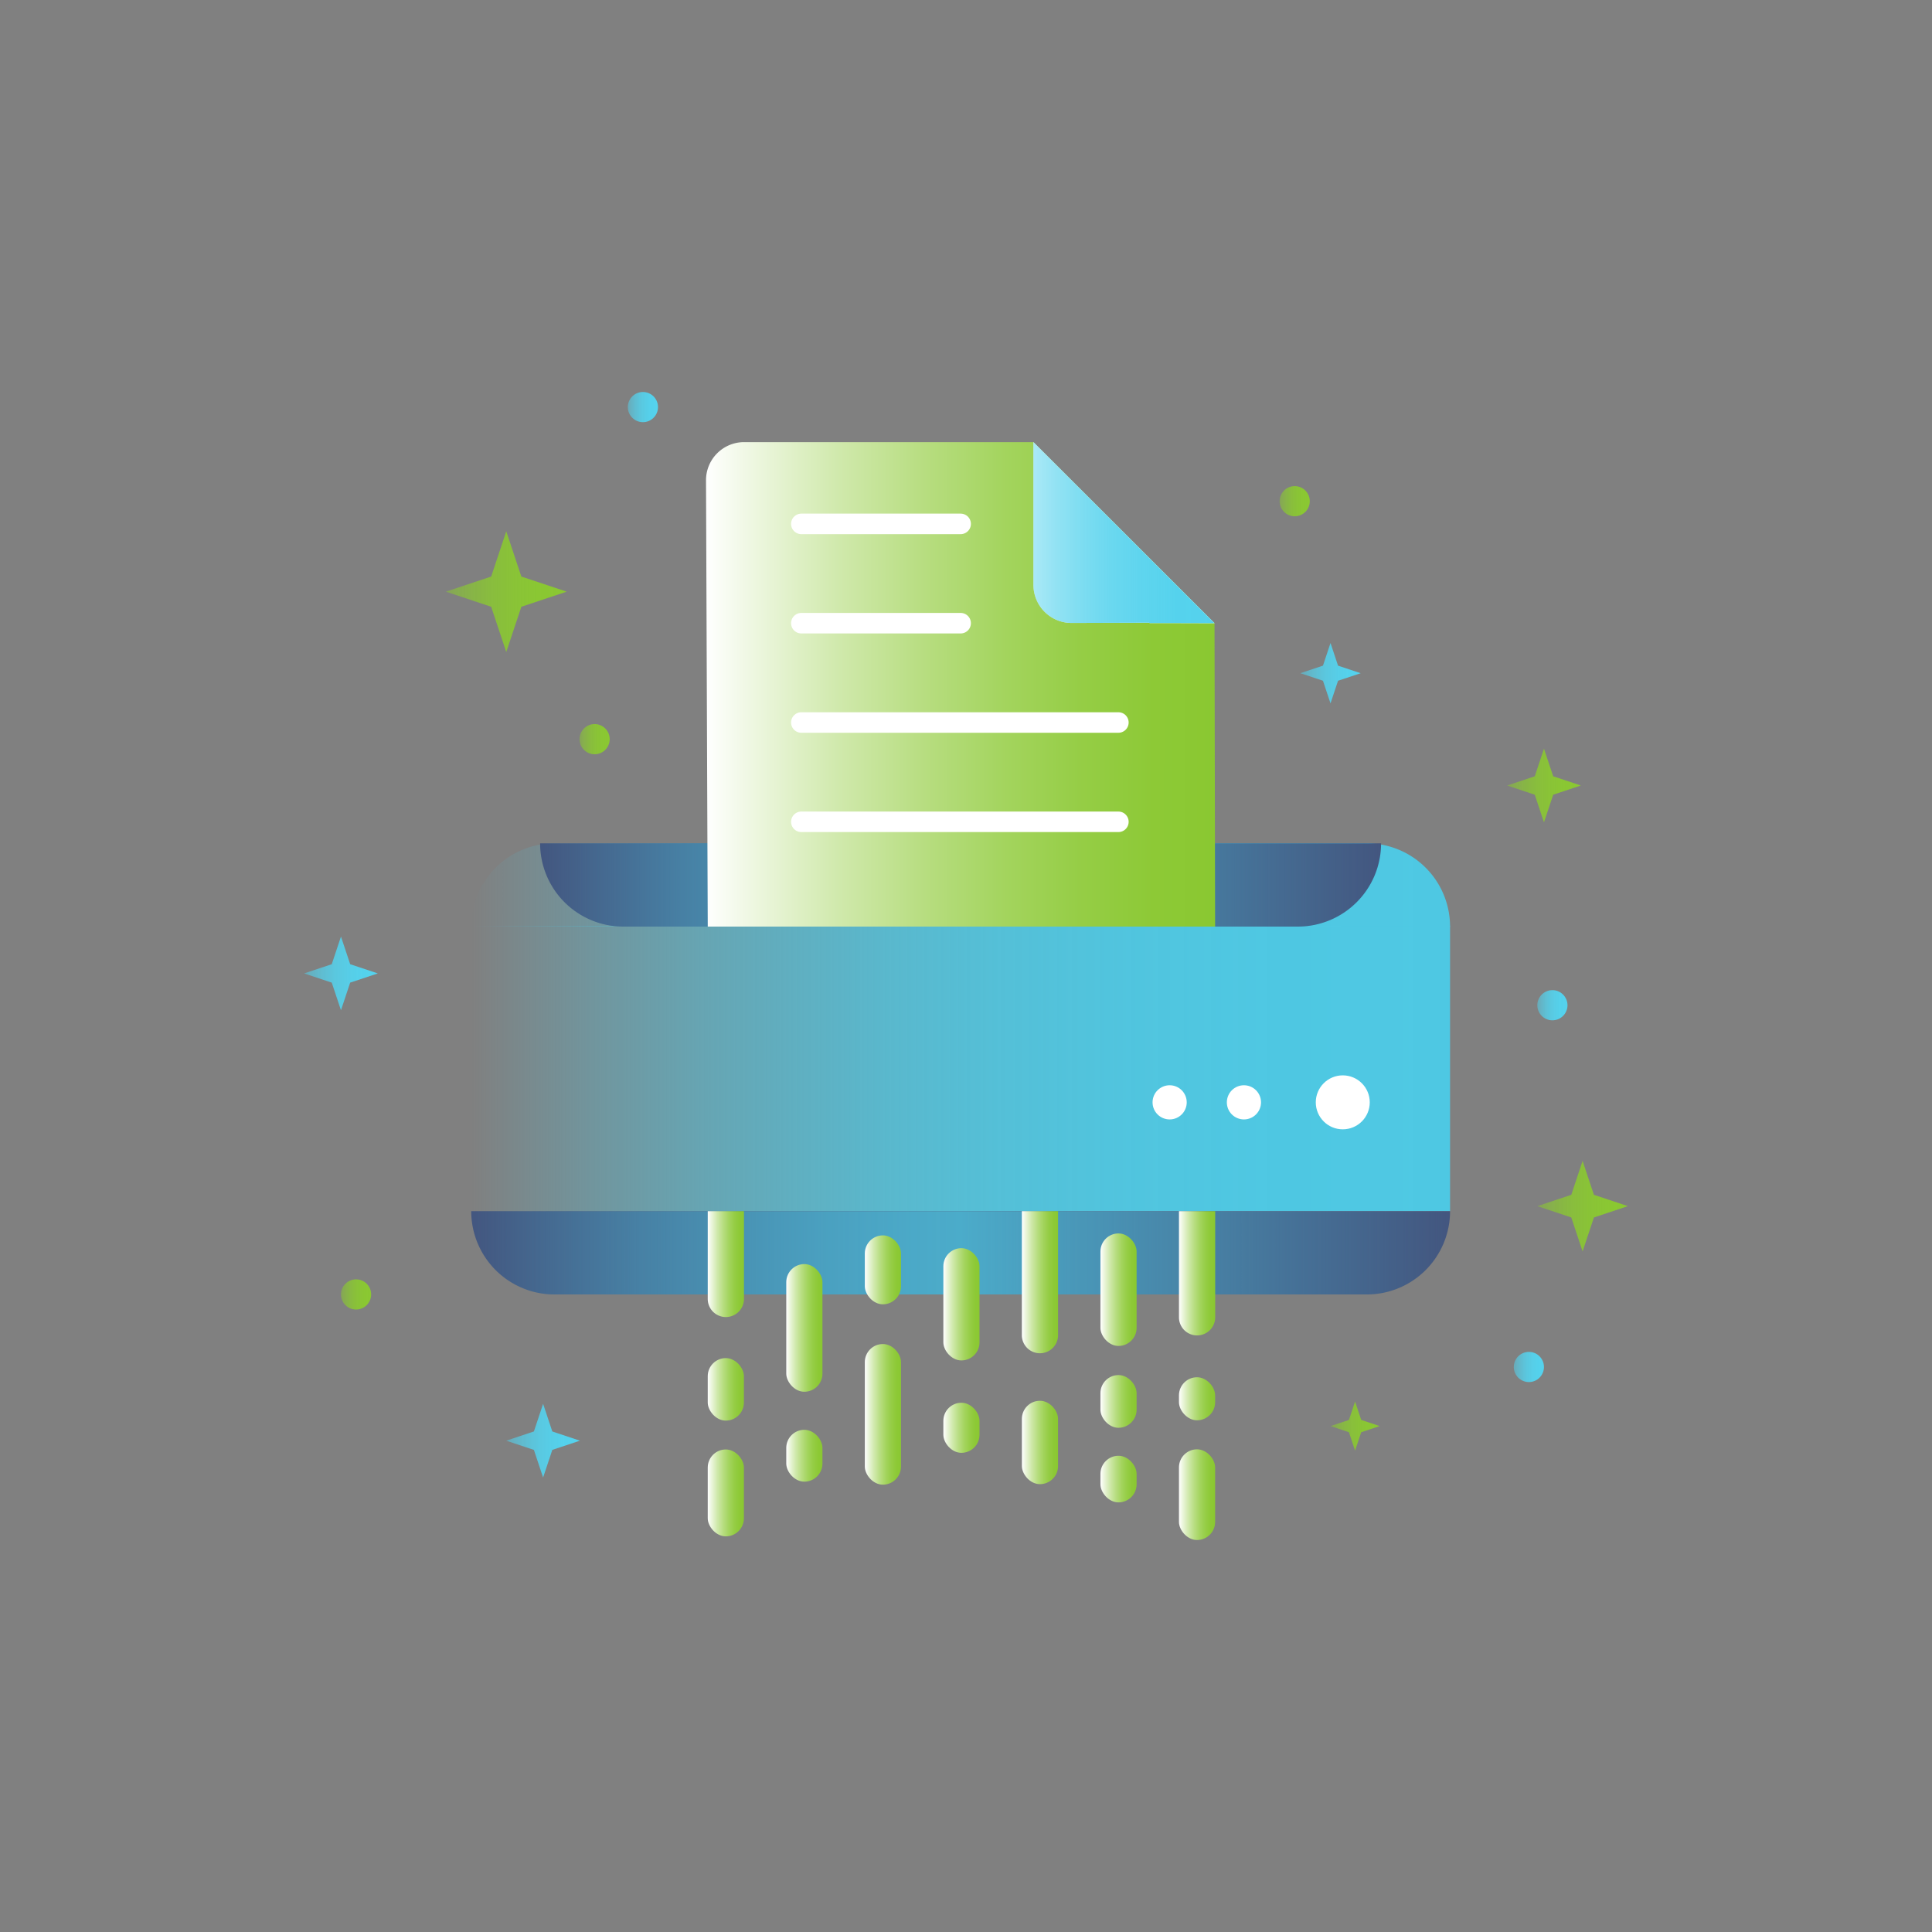 <svg id="Windscribe" xmlns="http://www.w3.org/2000/svg" xmlns:xlink="http://www.w3.org/1999/xlink" viewBox="0 0 1280 1280"><rect x="0" y="0" width="1280" height="1280" fill="#808080" stroke="none"/><defs><style>.cls-1{fill:url(#linear-gradient);}.cls-2{fill:#43567f;}.cls-3{fill:url(#linear-gradient-2);}.cls-4{fill:url(#linear-gradient-3);}.cls-5{fill:url(#linear-gradient-4);}.cls-6{fill:url(#linear-gradient-5);}.cls-7{fill:none;stroke:#fff;stroke-linecap:round;stroke-linejoin:round;stroke-width:13.6px;}.cls-8{fill:#fff;}.cls-9{fill:url(#linear-gradient-6);}.cls-10{fill:url(#linear-gradient-7);}.cls-11{fill:url(#linear-gradient-8);}.cls-12{fill:url(#linear-gradient-9);}.cls-13{fill:url(#linear-gradient-10);}.cls-14{fill:url(#linear-gradient-11);}.cls-15{fill:url(#linear-gradient-12);}.cls-16{fill:url(#linear-gradient-13);}.cls-17{fill:url(#linear-gradient-14);}.cls-18{fill:url(#linear-gradient-15);}.cls-19{fill:url(#linear-gradient-16);}.cls-20{fill:url(#linear-gradient-17);}.cls-21{fill:url(#linear-gradient-18);}.cls-22{fill:url(#linear-gradient-19);}.cls-23{fill:url(#linear-gradient-20);}.cls-24{fill:url(#linear-gradient-21);}.cls-25{fill:url(#linear-gradient-22);}.cls-26{fill:url(#linear-gradient-23);}.cls-27{fill:url(#linear-gradient-24);}.cls-28{fill:url(#linear-gradient-25);}.cls-29{fill:url(#linear-gradient-26);}.cls-30{fill:url(#linear-gradient-27);}.cls-31{fill:url(#linear-gradient-28);}.cls-32{fill:url(#linear-gradient-29);}.cls-33{fill:url(#linear-gradient-30);}.cls-34{fill:url(#linear-gradient-31);}.cls-35{fill:url(#linear-gradient-32);}.cls-36{fill:url(#linear-gradient-33);}.cls-37{fill:url(#linear-gradient-34);}.cls-38{fill:url(#linear-gradient-35);}.cls-39{fill:url(#linear-gradient-36);}</style><linearGradient id="linear-gradient" x1="312.2" y1="707.92" x2="960.69" y2="707.92" gradientUnits="userSpaceOnUse"><stop offset="0" stop-color="#4ec8e3" stop-opacity="0"/><stop offset="0.04" stop-color="#4ec8e3" stop-opacity="0.1"/><stop offset="0.13" stop-color="#4ec8e3" stop-opacity="0.31"/><stop offset="0.23" stop-color="#4ec8e3" stop-opacity="0.5"/><stop offset="0.33" stop-color="#4ec8e3" stop-opacity="0.65"/><stop offset="0.43" stop-color="#4ec8e3" stop-opacity="0.78"/><stop offset="0.54" stop-color="#4ec8e3" stop-opacity="0.88"/><stop offset="0.67" stop-color="#4ec8e3" stop-opacity="0.95"/><stop offset="0.81" stop-color="#4ec8e3" stop-opacity="0.99"/><stop offset="1" stop-color="#4ec8e3"/></linearGradient><linearGradient id="linear-gradient-2" x1="312.2" y1="830.02" x2="960.69" y2="830.02" gradientUnits="userSpaceOnUse"><stop offset="0" stop-color="#4ec8e3" stop-opacity="0"/><stop offset="0.07" stop-color="#4ec8e3" stop-opacity="0.16"/><stop offset="0.17" stop-color="#4ec8e3" stop-opacity="0.37"/><stop offset="0.27" stop-color="#4ec8e3" stop-opacity="0.53"/><stop offset="0.36" stop-color="#4ec8e3" stop-opacity="0.65"/><stop offset="0.44" stop-color="#4ec8e3" stop-opacity="0.72"/><stop offset="0.5" stop-color="#4ec8e3" stop-opacity="0.75"/><stop offset="1" stop-color="#4ec8e3" stop-opacity="0"/></linearGradient><linearGradient id="linear-gradient-3" x1="312.2" y1="16920.35" x2="960.69" y2="16920.35" gradientTransform="matrix(1, 0, 0, -1, 0, 17506.65)" xlink:href="#linear-gradient"/><linearGradient id="linear-gradient-4" x1="357.88" y1="586.3" x2="915.02" y2="586.3" xlink:href="#linear-gradient-2"/><linearGradient id="linear-gradient-5" x1="467.75" y1="453.4" x2="805.05" y2="453.4" gradientUnits="userSpaceOnUse"><stop offset="0" stop-color="#fff"/><stop offset="0.09" stop-color="#eef7e1"/><stop offset="0.26" stop-color="#d0e9ac"/><stop offset="0.43" stop-color="#b7dd80"/><stop offset="0.59" stop-color="#a3d45d"/><stop offset="0.74" stop-color="#95cd45"/><stop offset="0.88" stop-color="#8dc936"/><stop offset="1" stop-color="#8ac831"/></linearGradient><linearGradient id="linear-gradient-6" x1="684.71" y1="352.9" x2="804.67" y2="352.9" gradientUnits="userSpaceOnUse"><stop offset="0" stop-color="#54d2ed" stop-opacity="0.5"/><stop offset="0.13" stop-color="#54d2ed" stop-opacity="0.64"/><stop offset="0.28" stop-color="#54d2ed" stop-opacity="0.77"/><stop offset="0.43" stop-color="#54d2ed" stop-opacity="0.87"/><stop offset="0.6" stop-color="#54d2ed" stop-opacity="0.94"/><stop offset="0.78" stop-color="#54d2ed" stop-opacity="0.99"/><stop offset="1" stop-color="#54d2ed"/></linearGradient><linearGradient id="linear-gradient-7" x1="468.9" y1="920.48" x2="492.86" y2="920.48" xlink:href="#linear-gradient-5"/><linearGradient id="linear-gradient-8" x1="468.9" y1="837.49" x2="492.86" y2="837.49" xlink:href="#linear-gradient-5"/><linearGradient id="linear-gradient-9" x1="468.9" y1="989.1" x2="492.86" y2="989.1" xlink:href="#linear-gradient-5"/><linearGradient id="linear-gradient-10" x1="520.93" y1="879.78" x2="544.89" y2="879.78" xlink:href="#linear-gradient-5"/><linearGradient id="linear-gradient-11" x1="520.93" y1="964.46" x2="544.89" y2="964.46" xlink:href="#linear-gradient-5"/><linearGradient id="linear-gradient-12" x1="572.97" y1="937.04" x2="596.92" y2="937.04" xlink:href="#linear-gradient-5"/><linearGradient id="linear-gradient-13" x1="572.97" y1="841.3" x2="596.92" y2="841.3" xlink:href="#linear-gradient-5"/><linearGradient id="linear-gradient-14" x1="677.03" y1="849.49" x2="700.99" y2="849.49" xlink:href="#linear-gradient-5"/><linearGradient id="linear-gradient-15" x1="677.03" y1="955.67" x2="700.99" y2="955.67" xlink:href="#linear-gradient-5"/><linearGradient id="linear-gradient-16" x1="625" y1="864.14" x2="648.96" y2="864.14" xlink:href="#linear-gradient-5"/><linearGradient id="linear-gradient-17" x1="625" y1="945.95" x2="648.96" y2="945.95" xlink:href="#linear-gradient-5"/><linearGradient id="linear-gradient-18" x1="781.1" y1="843.58" x2="805.05" y2="843.58" xlink:href="#linear-gradient-5"/><linearGradient id="linear-gradient-19" x1="781.1" y1="990.26" x2="805.05" y2="990.26" xlink:href="#linear-gradient-5"/><linearGradient id="linear-gradient-20" x1="781.1" y1="926.72" x2="805.05" y2="926.72" xlink:href="#linear-gradient-5"/><linearGradient id="linear-gradient-21" x1="729.07" y1="854.45" x2="753.02" y2="854.45" xlink:href="#linear-gradient-5"/><linearGradient id="linear-gradient-22" x1="729.07" y1="979.93" x2="753.02" y2="979.93" xlink:href="#linear-gradient-5"/><linearGradient id="linear-gradient-23" x1="729.07" y1="928.49" x2="753.02" y2="928.49" xlink:href="#linear-gradient-5"/><linearGradient id="linear-gradient-24" x1="1018.51" y1="665.99" x2="1038.51" y2="665.99" xlink:href="#linear-gradient-6"/><linearGradient id="linear-gradient-25" x1="861.49" y1="446.01" x2="901.49" y2="446.01" xlink:href="#linear-gradient-6"/><linearGradient id="linear-gradient-26" x1="295.41" y1="391.99" x2="375.41" y2="391.99" gradientUnits="userSpaceOnUse"><stop offset="0" stop-color="#8ac831" stop-opacity="0.5"/><stop offset="0.07" stop-color="#8ac831" stop-opacity="0.58"/><stop offset="0.23" stop-color="#8ac831" stop-opacity="0.73"/><stop offset="0.39" stop-color="#8ac831" stop-opacity="0.85"/><stop offset="0.57" stop-color="#8ac831" stop-opacity="0.93"/><stop offset="0.76" stop-color="#8ac831" stop-opacity="0.98"/><stop offset="1" stop-color="#8ac831"/></linearGradient><linearGradient id="linear-gradient-27" x1="1002.92" y1="905.66" x2="1022.92" y2="905.66" xlink:href="#linear-gradient-6"/><linearGradient id="linear-gradient-28" x1="881.49" y1="944.81" x2="914.04" y2="944.81" xlink:href="#linear-gradient-26"/><linearGradient id="linear-gradient-29" x1="998.51" y1="520.42" x2="1047.33" y2="520.42" xlink:href="#linear-gradient-26"/><linearGradient id="linear-gradient-30" x1="415.95" y1="269.7" x2="435.95" y2="269.7" xlink:href="#linear-gradient-6"/><linearGradient id="linear-gradient-31" x1="1018.51" y1="799.1" x2="1078.51" y2="799.1" xlink:href="#linear-gradient-26"/><linearGradient id="linear-gradient-32" x1="225.9" y1="857.6" x2="245.9" y2="857.6" xlink:href="#linear-gradient-26"/><linearGradient id="linear-gradient-33" x1="847.77" y1="332.06" x2="867.77" y2="332.06" xlink:href="#linear-gradient-26"/><linearGradient id="linear-gradient-34" x1="383.95" y1="489.72" x2="403.95" y2="489.72" xlink:href="#linear-gradient-26"/><linearGradient id="linear-gradient-35" x1="201.49" y1="644.91" x2="250.31" y2="644.91" xlink:href="#linear-gradient-6"/><linearGradient id="linear-gradient-36" x1="335.41" y1="954.49" x2="384.23" y2="954.49" xlink:href="#linear-gradient-6"/></defs><title>Artboard 144</title><rect class="cls-1" x="312.2" y="613.41" width="648.5" height="189.03"/><path class="cls-2" d="M312.2,802.44h648.5a0,0,0,0,1,0,0v0a55.16,55.16,0,0,1-55.16,55.16H367.36a55.16,55.16,0,0,1-55.16-55.16v0a0,0,0,0,1,0,0Z"/><path class="cls-3" d="M312.2,802.44h648.5a0,0,0,0,1,0,0v0a55.16,55.16,0,0,1-55.16,55.16H367.36a55.16,55.16,0,0,1-55.16-55.16v0a0,0,0,0,1,0,0Z"/><path class="cls-4" d="M367.36,558.72H905.54a55.16,55.16,0,0,1,55.16,55.16v0a0,0,0,0,1,0,0H312.2a0,0,0,0,1,0,0v0a55.16,55.16,0,0,1,55.16-55.16Z"/><path class="cls-2" d="M357.88,558.72H915a0,0,0,0,1,0,0v0a55.16,55.16,0,0,1-55.16,55.16H413a55.16,55.16,0,0,1-55.16-55.16v0A0,0,0,0,1,357.88,558.72Z"/><path class="cls-5" d="M915,558.72a55.15,55.15,0,0,1-55.16,55.16H413a55.16,55.16,0,0,1-55.16-55.16Z"/><path class="cls-6" d="M805.05,613.88H468.9l-1.15-295.64A25.24,25.24,0,0,1,493,292.92H684.71L804.65,412.87v0Z"/><line class="cls-7" x1="530.9" y1="478.68" x2="740.96" y2="478.68"/><line class="cls-7" x1="530.9" y1="544.47" x2="740.96" y2="544.47"/><line class="cls-7" x1="530.9" y1="347.09" x2="636.45" y2="347.09"/><line class="cls-7" x1="530.9" y1="412.88" x2="636.45" y2="412.88"/><path class="cls-8" d="M804.67,412.89l-120-120v94.56A25.24,25.24,0,0,0,710,412.72l51.2-.16.6.26,18.57,0Z"/><path class="cls-9" d="M804.67,412.89l-120-120v94.56A25.24,25.24,0,0,0,710,412.72l51.2-.16.6.26,18.57,0Z"/><rect class="cls-10" x="468.9" y="899.78" width="23.96" height="41.41" rx="11.98" ry="11.98"/><path class="cls-11" d="M468.9,802.44h24a0,0,0,0,1,0,0v58.14a12,12,0,0,1-12,12h0a12,12,0,0,1-12-12V802.44A0,0,0,0,1,468.9,802.44Z"/><rect class="cls-12" x="468.9" y="960.31" width="23.96" height="57.57" rx="11.98" ry="11.98"/><rect class="cls-13" x="520.93" y="837.49" width="23.96" height="84.58" rx="11.98" ry="11.98"/><rect class="cls-14" x="520.93" y="947.28" width="23.96" height="34.36" rx="11.98" ry="11.98"/><rect class="cls-15" x="572.97" y="890.45" width="23.96" height="93.18" rx="11.98" ry="11.98"/><rect class="cls-16" x="572.97" y="818.47" width="23.96" height="45.67" rx="11.98" ry="11.98"/><path class="cls-17" d="M677,802.44h24a0,0,0,0,1,0,0v82.13a12,12,0,0,1-12,12h0a12,12,0,0,1-12-12V802.44A0,0,0,0,1,677,802.44Z"/><rect class="cls-18" x="677.03" y="928.05" width="23.96" height="55.24" rx="11.98" ry="11.98"/><rect class="cls-19" x="625" y="826.95" width="23.96" height="74.37" rx="11.98" ry="11.98"/><rect class="cls-20" x="625" y="929.36" width="23.96" height="33.17" rx="11.98" ry="11.98"/><path class="cls-21" d="M781.1,802.44h24a0,0,0,0,1,0,0v70.31a12,12,0,0,1-12,12h0a12,12,0,0,1-12-12V802.44a0,0,0,0,1,0,0Z"/><rect class="cls-22" x="781.1" y="960.21" width="23.96" height="60.09" rx="11.98" ry="11.98"/><rect class="cls-23" x="781.1" y="912.47" width="23.96" height="28.51" rx="11.98" ry="11.98"/><rect class="cls-24" x="729.07" y="817.18" width="23.96" height="74.54" rx="11.98" ry="11.98"/><rect class="cls-25" x="729.07" y="964.49" width="23.96" height="30.88" rx="11.98" ry="11.98"/><rect class="cls-26" x="729.07" y="911.02" width="23.96" height="34.92" rx="11.98" ry="11.98"/><circle class="cls-27" cx="1028.51" cy="665.99" r="10"/><polygon class="cls-28" points="861.49 446.01 876.49 441.01 881.49 426.01 886.49 441.01 901.49 446.01 886.49 451.01 881.49 466.01 876.49 451.01 861.49 446.01"/><polygon class="cls-29" points="295.41 391.99 325.41 381.99 335.41 351.99 345.41 381.99 375.41 391.99 345.41 401.99 335.41 431.99 325.41 401.99 295.41 391.99"/><circle class="cls-30" cx="1012.92" cy="905.66" r="10"/><polygon class="cls-31" points="881.49 944.81 893.7 940.74 897.77 928.54 901.84 940.74 914.04 944.81 901.84 948.88 897.77 961.08 893.7 948.88 881.49 944.81"/><polygon class="cls-32" points="998.51 520.42 1016.82 514.32 1022.92 496.01 1029.03 514.32 1047.33 520.42 1029.03 526.53 1022.92 544.84 1016.82 526.53 998.51 520.42"/><circle class="cls-33" cx="425.95" cy="269.7" r="10"/><polygon class="cls-34" points="1018.51 799.1 1041.01 791.6 1048.51 769.1 1056.01 791.6 1078.51 799.1 1056.01 806.6 1048.51 829.1 1041.01 806.6 1018.51 799.1"/><circle class="cls-35" cx="235.9" cy="857.6" r="10"/><circle class="cls-36" cx="857.77" cy="332.06" r="10"/><circle class="cls-37" cx="393.95" cy="489.72" r="10"/><polygon class="cls-38" points="201.49 644.91 219.79 638.8 225.9 620.5 232 638.8 250.31 644.91 232 651.01 225.9 669.32 219.79 651.01 201.49 644.91"/><polygon class="cls-39" points="335.41 954.49 353.71 948.38 359.82 930.08 365.92 948.38 384.23 954.49 365.92 960.59 359.82 978.9 353.71 960.59 335.41 954.49"/><circle class="cls-8" cx="889.62" cy="730.33" r="17.88"/><circle class="cls-8" cx="824.14" cy="730.33" r="11.32"/><circle class="cls-8" cx="774.92" cy="730.33" r="11.32"/></svg>